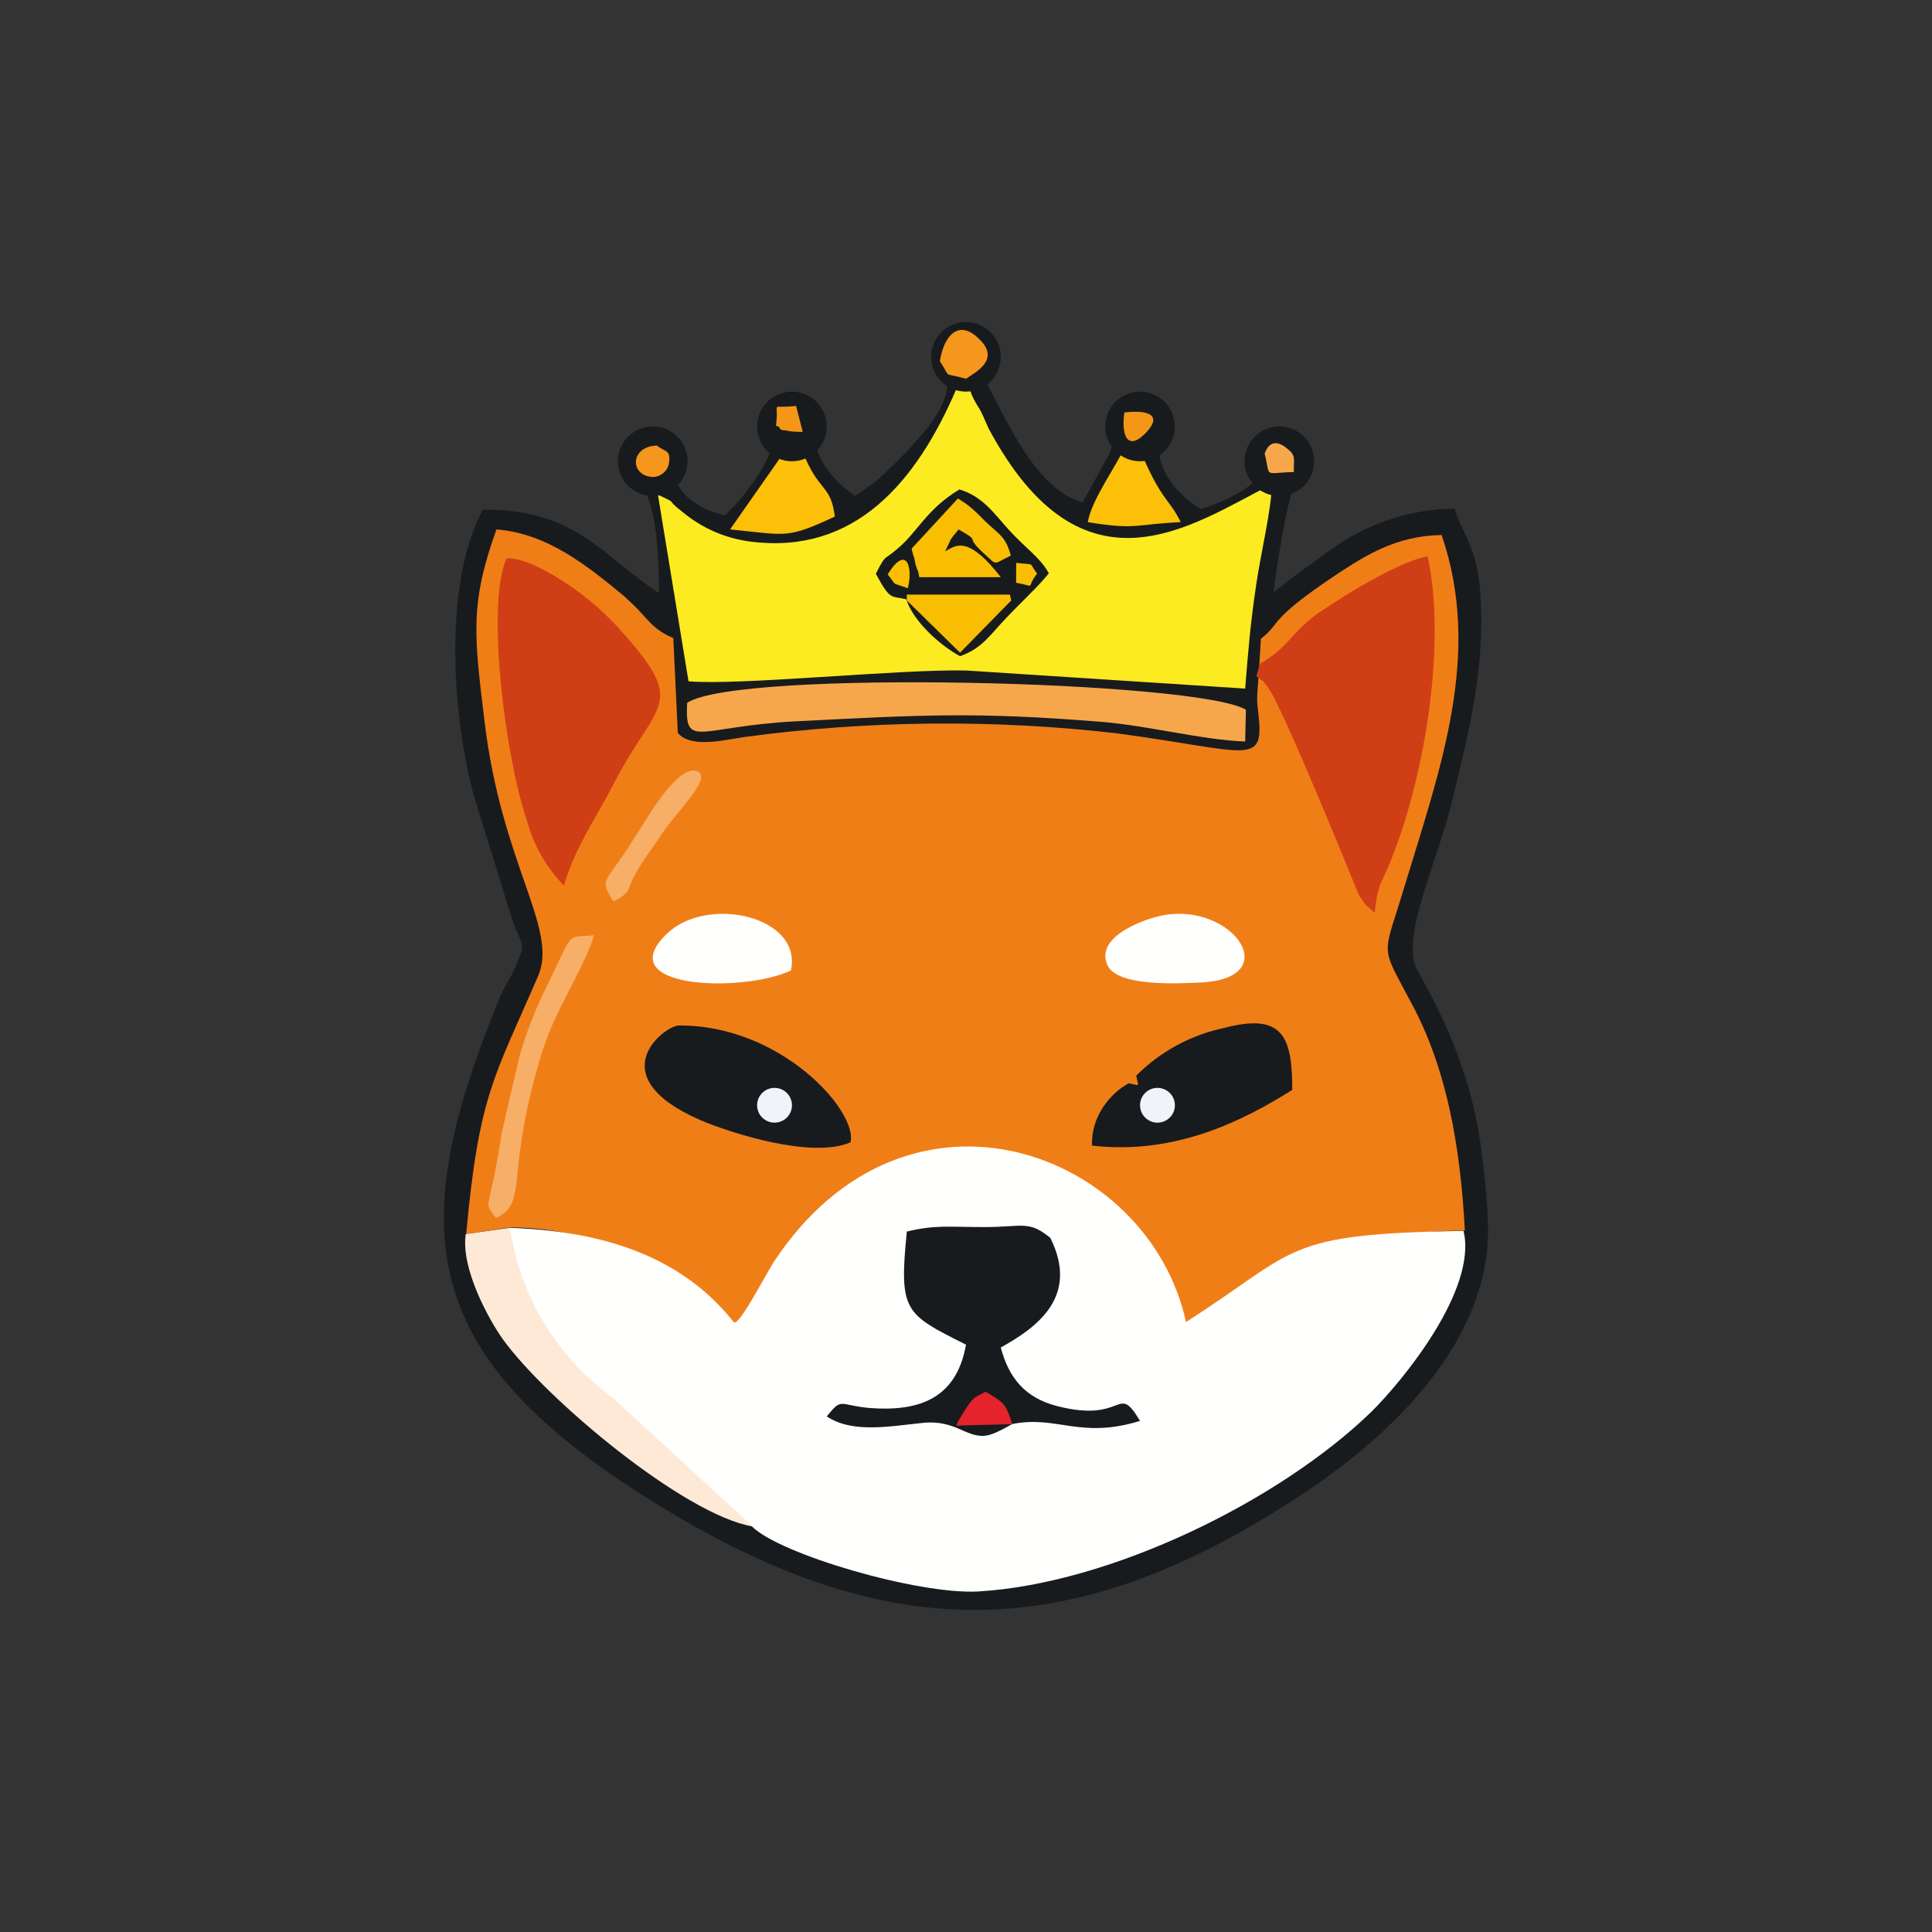 <svg width="24" height="24" viewBox="0 0 24 24" fill="none" xmlns="http://www.w3.org/2000/svg">
<rect x="0" y="0" width="24" height="24" fill="#333333" stroke="none"/>
<path d="M8.186 7.368C7.451 6.88 7.157 6.33 5.998 6.33C5.487 7.286 5.634 8.96 5.885 9.881L6.378 11.472C6.499 11.783 6.534 11.697 6.404 12.008C6.348 12.147 6.257 12.255 6.188 12.441C5.064 15.195 5.172 16.739 7.853 18.49C10.871 20.458 13.206 20.514 16.142 18.585C17.094 17.963 18.478 16.795 18.486 15.29C18.486 14.97 18.422 14.369 18.365 14.041C18.235 13.314 17.967 12.683 17.608 12.056C17.384 11.658 17.864 10.698 18.05 9.907C18.253 9.055 18.439 8.337 18.395 7.442C18.365 6.793 18.145 6.607 18.071 6.318C17.525 6.324 16.994 6.498 16.549 6.815L16.311 6.988C16.117 7.126 15.987 7.226 15.818 7.36C15.853 7.1 15.991 6.145 16.104 5.976C16.216 5.807 16.233 5.907 16.026 5.587C15.861 5.349 15.939 5.396 15.714 5.453C15.714 5.885 15.771 5.79 15.559 6.002C15.429 6.119 15.122 6.27 14.91 6.322C14.067 5.768 14.504 5.12 14.504 5.12C14.114 4.86 14.504 4.951 13.946 5.081C13.79 5.729 13.902 5.249 13.79 5.617C13.781 5.63 13.487 6.179 13.448 6.24C12.873 6.088 12.501 5.215 12.238 4.722C12.432 4.432 12.337 4.722 12.216 4.216C12.104 4.19 12.138 4.225 12 4.216H11.9C11.779 4.225 11.84 4.082 11.784 4.216C11.567 4.722 12.233 4.726 10.945 5.92C10.845 6.015 10.733 6.08 10.62 6.162C10.054 5.751 10.136 5.431 10.054 5.081C9.673 5.081 9.448 4.839 9.509 5.254L9.544 5.366C9.587 5.561 9.583 5.336 9.583 5.513C9.583 5.751 9.146 6.296 8.999 6.4C8.705 6.335 8.424 6.153 8.38 5.902C8.303 5.47 8.843 5.608 8.104 5.431C7.983 5.535 7.887 5.634 7.779 5.751C7.909 6.01 8.186 5.976 8.186 7.368Z" fill="#181B1E"/>
<path d="M14.02 13.457C14.171 13.483 14.141 13.513 14.115 13.362C14.413 13.063 14.792 12.857 15.205 12.77C15.94 12.575 16.053 12.882 16.053 13.539C15.456 13.915 14.604 14.352 13.566 14.231C13.549 13.872 13.791 13.583 14.02 13.457ZM10.561 14.192C10.085 14.396 9.09 14.08 8.701 13.915C7.434 13.362 8.26 12.739 8.433 12.739C9.704 12.731 10.66 13.807 10.565 14.192H10.561ZM5.791 15.329L6.336 15.247C6.874 15.249 7.406 15.37 7.892 15.602C8.378 15.834 8.806 16.171 9.147 16.588C9.164 16.571 9.19 16.532 9.194 16.54C9.242 16.636 9.921 16.108 10.059 15.892C11.715 13.384 13.921 14.638 14.383 16.757C15.793 15.848 15.94 15.329 18.197 15.286C18.141 14.24 17.973 13.28 17.536 12.467C17.138 11.714 17.177 11.913 17.436 11.048C17.89 9.552 18.418 8.13 17.908 6.646C17.341 6.655 16.956 6.906 16.619 7.126C15.733 7.714 15.927 7.732 15.663 7.935C15.62 8.713 15.603 8.631 15.629 8.834C15.711 9.535 15.547 9.336 13.886 9.111C12.348 8.933 10.794 8.948 9.259 9.154C9.03 9.185 8.58 9.306 8.42 9.103L8.364 7.926C8.105 7.818 8.04 7.68 7.875 7.52L7.754 7.407C7.3 7.031 6.799 6.625 6.167 6.577C5.834 7.503 5.89 7.896 6.02 8.968C6.232 10.737 6.937 11.537 6.686 12.121C6.141 13.384 5.951 13.591 5.791 15.329Z" fill="#F07E17"/>
<path d="M12.575 17.69C12.42 17.777 12.311 17.833 12.216 17.837C11.987 17.842 11.862 17.647 11.49 17.673C11.057 17.716 10.595 17.811 10.27 17.595C10.465 17.353 10.417 17.457 10.807 17.491C11.399 17.535 11.879 17.388 12 16.704C11.239 16.32 11.165 16.298 11.265 15.299C11.624 15.213 11.771 15.243 12.234 15.243C12.705 15.243 12.778 15.156 13.047 15.377C13.41 16.103 12.887 16.488 12.432 16.739C12.532 17.119 12.735 17.362 13.124 17.465C13.989 17.69 13.868 17.163 14.162 17.651C13.414 17.881 13.133 17.578 12.575 17.69ZM6.322 15.252C6.517 16.177 6.668 16.921 7.416 17.491L9.341 18.962C9.687 19.308 11.399 19.809 12.147 19.77C13.799 19.675 15.892 18.642 17.025 17.548C17.423 17.159 18.357 16.017 18.18 15.29C15.918 15.329 16.143 15.52 14.733 16.423C14.27 14.296 11.269 13.167 9.613 15.675C9.479 15.891 9.159 16.514 9.111 16.419C8.536 15.697 7.654 15.295 6.322 15.252Z" fill="#FFFFFE"/>
<path d="M11.265 7.447C11.066 7.395 11.066 7.473 10.88 7.127C11.027 6.841 10.962 6.997 11.222 6.75C11.425 6.551 11.546 6.305 11.918 6.08C12.212 6.167 12.35 6.383 12.54 6.59C12.731 6.802 12.925 6.928 13.029 7.122C12.891 7.295 12.683 7.481 12.493 7.684C12.307 7.875 12.203 8.056 11.926 8.151C11.684 8.022 11.343 7.719 11.26 7.447H11.265ZM9.332 6.729C9.018 6.691 8.723 6.563 8.48 6.361C8.238 6.175 8.454 6.279 8.173 6.145L8.553 8.463C9.167 8.519 11.17 8.311 12 8.329L15.468 8.554C15.511 8.017 15.533 7.754 15.606 7.256C15.663 6.871 15.792 6.335 15.801 6.015C14.811 6.513 13.457 7.52 12.281 5.323C12.238 5.233 12.203 5.129 12.147 5.047C11.944 4.714 12.19 4.904 11.887 4.817C11.382 6.002 10.612 6.889 9.332 6.729Z" fill="#FDEB22"/>
<path d="M15.65 8.246L15.607 8.402C15.779 8.536 15.632 8.393 15.754 8.545C15.939 8.791 16.878 11.113 16.878 11.113C16.986 11.273 16.921 11.2 17.077 11.338C17.12 10.936 17.163 11.001 17.31 10.607C17.708 9.578 17.968 7.97 17.734 6.91C17.44 6.962 16.856 7.299 16.623 7.455L16.376 7.615C16.022 7.874 16.013 8.039 15.65 8.246ZM6.292 6.936C6.032 7.52 6.283 9.431 6.543 10.184C6.624 10.491 6.784 10.773 7.005 11.001C7.148 10.512 7.425 10.127 7.611 9.76C8.164 8.679 8.571 8.783 7.676 7.792C7.599 7.709 7.518 7.63 7.434 7.554C7.131 7.282 6.582 6.919 6.292 6.936Z" fill="#D03E16"/>
<path d="M8.536 8.731C8.506 9.314 8.666 9.025 9.89 8.96C11.447 8.882 12.104 8.839 13.695 8.968C14.271 9.016 14.941 9.193 15.468 9.211L15.477 8.817C14.893 8.458 9.168 8.311 8.536 8.731Z" fill="#F7A74B"/>
<path d="M9.349 18.962L7.62 17.371C7.275 17.121 6.984 16.805 6.763 16.441C6.542 16.077 6.395 15.673 6.331 15.252L5.786 15.33C5.721 15.754 6.072 16.393 6.249 16.64C6.794 17.392 8.506 18.82 9.349 18.962Z" fill="#FEE9D7"/>
<path d="M14.344 11.395C14.085 11.468 13.609 11.676 13.76 11.996C13.89 12.255 14.612 12.221 14.95 12.203C15.996 12.13 15.252 11.135 14.344 11.395ZM9.825 12.056C9.972 11.382 8.792 11.118 8.29 11.594C7.559 12.286 9.229 12.337 9.825 12.056Z" fill="#FFFFFE"/>
<path d="M6.162 15.13C6.552 14.944 6.292 14.65 6.664 13.306L6.72 13.111L6.802 12.873C6.975 12.432 7.295 11.93 7.378 11.619C7.019 11.649 7.135 11.554 6.802 12.233C6.638 12.562 6.552 12.795 6.457 13.107L6.232 14.075C6.21 14.227 6.175 14.434 6.137 14.624C6.05 15.027 6.033 14.953 6.162 15.13Z" fill="#F7AF67"/>
<path d="M9.072 6.577C9.777 6.646 9.768 6.698 10.37 6.417C10.335 6.136 10.257 6.106 10.132 5.929C9.959 5.665 10.045 5.639 9.803 5.539C9.786 5.552 9.768 5.552 9.768 5.578L9.072 6.573V6.577ZM13.513 6.486C14.119 6.586 14.093 6.512 14.668 6.486C14.56 6.27 14.486 6.231 14.357 6.002C14.14 5.609 14.253 5.656 13.985 5.526C13.872 5.79 13.565 6.192 13.513 6.486Z" fill="#FCC009"/>
<path d="M8.108 6.162C8.347 6.162 8.541 5.968 8.541 5.729C8.541 5.49 8.347 5.297 8.108 5.297C7.869 5.297 7.676 5.49 7.676 5.729C7.676 5.968 7.869 6.162 8.108 6.162Z" fill="#181B1E"/>
<path d="M9.838 5.73C10.077 5.73 10.27 5.536 10.27 5.298C10.27 5.059 10.077 4.865 9.838 4.865C9.599 4.865 9.405 5.059 9.405 5.298C9.405 5.536 9.599 5.73 9.838 5.73Z" fill="#181B1E"/>
<path d="M15.892 6.162C16.131 6.162 16.325 5.968 16.325 5.729C16.325 5.49 16.131 5.297 15.892 5.297C15.654 5.297 15.46 5.49 15.46 5.729C15.46 5.968 15.654 6.162 15.892 6.162Z" fill="#181B1E"/>
<path d="M14.162 5.73C14.401 5.73 14.594 5.536 14.594 5.298C14.594 5.059 14.401 4.865 14.162 4.865C13.923 4.865 13.729 5.059 13.729 5.298C13.729 5.536 13.923 5.73 14.162 5.73Z" fill="#181B1E"/>
<path d="M12 4.865C12.239 4.865 12.432 4.671 12.432 4.432C12.432 4.194 12.239 4 12 4C11.761 4 11.567 4.194 11.567 4.432C11.567 4.671 11.761 4.865 12 4.865Z" fill="#181B1E"/>
<path d="M7.619 11.199C7.913 11.039 7.701 11.104 8.056 10.598C8.147 10.469 8.142 10.481 8.22 10.36C8.415 10.071 8.869 9.647 8.652 9.578C8.436 9.504 8.082 10.088 7.969 10.27L7.84 10.473C7.524 10.974 7.433 10.914 7.623 11.199H7.619Z" fill="#F7AF67"/>
<path d="M11.676 4.489C11.827 4.714 11.689 4.618 12 4.705C12.121 4.623 12.42 4.471 12.177 4.225C11.909 3.944 11.723 4.177 11.676 4.484V4.489Z" fill="#F4971C"/>
<path d="M12.575 17.691C12.493 17.428 12.463 17.419 12.242 17.289C12.086 17.376 12.095 17.332 11.909 17.644L11.879 17.709L12.571 17.691H12.575Z" fill="#E5232D"/>
<path d="M8.16 5.535C7.835 5.544 7.818 5.89 8.086 5.924C8.194 5.937 8.289 5.855 8.307 5.769C8.341 5.583 8.263 5.617 8.16 5.535Z" fill="#F4971C"/>
<path d="M15.71 5.635C15.788 5.946 15.684 5.872 16.073 5.864C16.065 5.756 16.104 5.665 16.017 5.596C15.775 5.371 15.714 5.635 15.71 5.635Z" fill="#F7A74B"/>
<path d="M13.967 5.124C13.924 5.444 14.024 5.591 14.227 5.384C14.439 5.172 14.292 5.085 13.967 5.124ZM9.639 5.288C9.656 5.297 9.682 5.297 9.686 5.319C9.695 5.345 9.729 5.345 9.742 5.345C9.851 5.366 9.868 5.362 9.972 5.366L9.889 5.042C9.544 5.085 9.686 4.96 9.639 5.288Z" fill="#F49717"/>
<path d="M11.278 7.304C11.343 7.045 11.261 6.759 11.027 7.135C11.157 7.295 11.049 7.222 11.278 7.308V7.304Z" fill="#FBBE00"/>
<path d="M12.883 7.126C12.77 6.975 12.874 7.022 12.623 6.992V7.239C12.891 7.286 12.731 7.321 12.883 7.126Z" fill="#F9BD01"/>
<path d="M9.621 13.946C9.741 13.946 9.838 13.849 9.838 13.73C9.838 13.611 9.741 13.514 9.621 13.514C9.502 13.514 9.405 13.611 9.405 13.73C9.405 13.849 9.502 13.946 9.621 13.946Z" fill="#F0F3FA"/>
<path d="M14.378 13.946C14.498 13.946 14.595 13.849 14.595 13.73C14.595 13.611 14.498 13.514 14.378 13.514C14.259 13.514 14.162 13.611 14.162 13.73C14.162 13.849 14.259 13.946 14.378 13.946Z" fill="#F0F3FA"/>
<path d="M11.265 7.382V7.459L11.926 8.108L12.562 7.459C12.556 7.435 12.55 7.411 12.545 7.386H11.265V7.382ZM12.432 7.17C12.052 6.681 11.9 6.763 11.784 6.824L11.74 6.85L11.796 6.733C11.814 6.69 11.818 6.685 11.909 6.577C12.069 6.668 12.073 6.681 12.082 6.707C12.091 6.733 12.104 6.763 12.203 6.858C12.307 6.949 12.333 6.988 12.367 6.988C12.398 6.992 12.436 6.958 12.557 6.902C12.506 6.711 12.445 6.659 12.341 6.569C12.281 6.516 12.223 6.462 12.168 6.404C12.073 6.313 12.034 6.275 11.9 6.192L11.325 6.815L11.334 6.858L11.342 6.88C11.342 6.889 11.342 6.902 11.351 6.91L11.36 6.945L11.373 7.01L11.394 7.075C11.403 7.088 11.407 7.096 11.42 7.17H12.432Z" fill="#F9BD01"/>
</svg>
